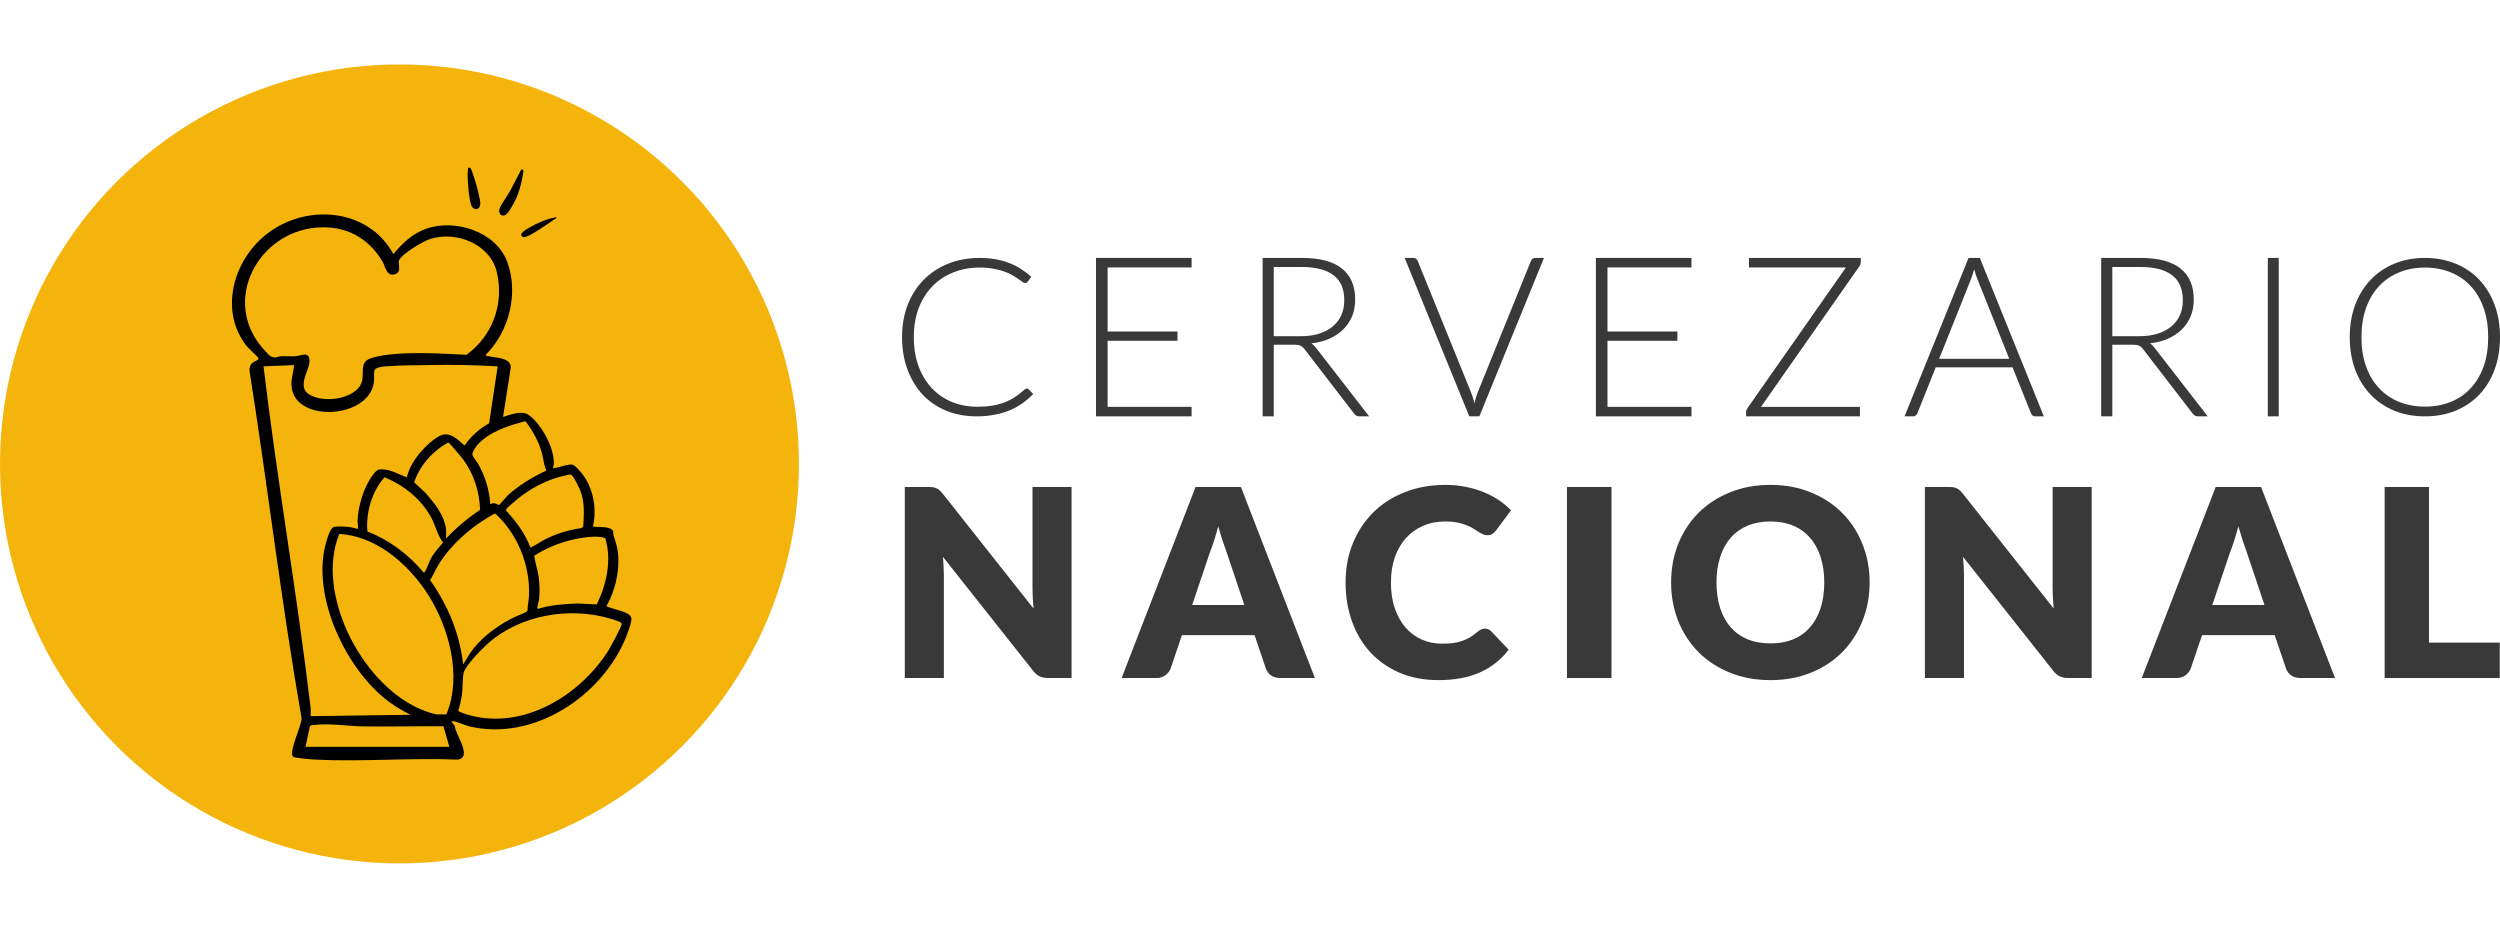 <svg width="194" height="73" viewBox="0 0 194 73" fill="none" xmlns="http://www.w3.org/2000/svg">
<circle cx="31" cy="36" r="31" fill="#F4B40C"/>
<g clip-path="url(#clip0_1479_8040)">
<path d="M48.422 47.489C48.234 47.403 47.066 47.109 47.059 47.031C47.789 45.764 48.171 44.004 47.9 42.557C47.83 42.18 47.697 41.857 47.598 41.497C47.572 41.403 47.611 41.281 47.572 41.205C47.359 40.802 46.404 40.934 46.007 40.859C46.309 39.626 46.087 38.15 45.396 37.078C45.219 36.803 44.747 36.194 44.463 36.074C44.152 35.941 43.249 36.349 42.883 36.329C42.942 36.244 42.965 36.121 42.972 36.019C43.056 34.809 41.99 32.862 41.012 32.191C40.587 31.898 39.947 32.078 39.486 32.208C39.336 32.251 39.186 32.299 39.037 32.353L39.611 28.679C39.812 27.733 38.536 27.794 37.878 27.635C37.761 27.607 37.699 27.709 37.73 27.49C39.529 25.691 40.256 22.722 39.357 20.307C38.487 17.969 35.291 16.954 33.062 17.754C31.97 18.146 31.259 18.854 30.523 19.712C28.521 16.052 23.544 15.757 20.498 18.323C18.062 20.373 17.038 24.165 19.126 26.836C19.27 27.021 20.038 27.716 20.055 27.787C20.122 28.073 19.337 27.933 19.362 28.771C20.78 37.748 21.833 46.785 23.405 55.736C23.419 56.292 22.376 58.364 22.744 58.719C22.85 58.82 24.16 58.931 24.445 58.945C28.081 59.124 31.86 58.799 35.512 58.945C36.722 58.78 35.289 56.924 35.293 56.333L35.025 55.996C35.093 55.978 35.154 55.965 35.197 55.967C35.355 55.973 36.123 56.292 36.396 56.359C41.397 57.572 46.75 54.016 48.603 49.387C48.729 49.071 48.941 48.469 48.993 48.145C49.056 47.755 48.715 47.623 48.423 47.49L48.422 47.489ZM46.968 41.754C47.483 43.501 47.079 45.295 46.313 46.904L44.788 46.827C43.768 46.888 42.737 46.927 41.754 47.25C41.691 47.209 41.7 47.186 41.703 47.123C41.711 46.957 41.818 46.66 41.84 46.465C41.894 45.959 41.867 45.256 41.797 44.748C41.721 44.201 41.52 43.66 41.458 43.119C42.606 42.398 43.888 41.921 45.225 41.728C45.8 41.646 46.402 41.583 46.968 41.753V41.754ZM43.3 37.04C43.434 37.001 44.212 36.806 44.281 36.823C44.502 36.877 44.98 37.92 45.072 38.174C45.378 39.027 45.31 39.954 45.262 40.841L45.119 40.984C44.107 41.111 43.119 41.43 42.211 41.898C42.063 41.975 41.204 42.523 41.158 42.484C40.759 41.42 40.055 40.456 39.278 39.635C39.206 39.493 39.569 39.237 39.667 39.145C40.689 38.2 41.969 37.426 43.301 37.04H43.3ZM40.776 32.683C41.327 33.412 41.788 34.224 42.04 35.106C42.175 35.574 42.186 36.072 42.404 36.512C41.328 37.016 40.306 37.63 39.412 38.427L38.728 39.195C38.497 39.078 38.292 38.956 38.049 39.142C37.98 38.057 37.675 37.051 37.16 36.093C37.032 35.855 36.755 35.531 36.669 35.326C36.587 35.129 36.946 34.636 37.085 34.486C38.011 33.474 39.5 33.017 40.776 32.683H40.776ZM34.615 41.096C34.487 39.972 33.728 39.07 33.017 38.247L32.14 37.425C32.58 36.105 33.578 35.002 34.781 34.33C34.87 34.35 35.786 35.444 35.916 35.617C36.77 36.752 37.21 38.156 37.255 39.565C36.302 40.197 35.422 40.938 34.634 41.771C34.585 41.551 34.64 41.317 34.615 41.096ZM34.377 42.101C34.082 42.444 33.744 42.831 33.509 43.215C33.311 43.537 33.167 44.039 32.983 44.348C32.95 44.405 32.959 44.436 32.871 44.421C31.679 43.011 30.227 41.913 28.513 41.246C28.378 39.79 28.856 38.137 29.839 37.036C31.3 37.629 32.558 38.631 33.375 40.001C33.779 40.676 33.909 41.466 34.377 42.101ZM24.578 17.661C26.794 17.483 28.562 18.419 29.686 20.302C29.907 20.672 29.981 21.485 30.649 21.281C31.2 21.112 30.867 20.429 30.961 20.211C31.183 19.696 32.807 18.732 33.363 18.55C35.38 17.889 38.034 18.929 38.553 21.114C39.139 23.585 38.217 26.071 36.195 27.537C34.565 27.44 32.795 27.349 31.16 27.434C30.539 27.467 28.886 27.603 28.442 27.976C27.845 28.481 28.487 29.408 27.762 30.166C26.924 31.04 24.989 31.235 23.97 30.595C23.065 30.026 23.943 28.772 24.006 28.171C24.108 27.174 23.388 27.604 22.97 27.637C22.618 27.663 22.243 27.628 21.885 27.637C21.547 27.645 21.367 27.861 20.989 27.64C20.878 27.576 20.47 27.123 20.355 26.989C17.199 23.295 20.023 18.026 24.578 17.66L24.578 17.661ZM20.45 28.429L22.82 28.331C22.785 28.863 22.599 29.319 22.617 29.869C22.712 32.74 28.21 32.565 28.946 29.97C29.251 28.895 28.53 28.54 29.975 28.426C31.05 28.341 32.254 28.349 33.331 28.327C35.095 28.29 36.862 28.327 38.618 28.43L37.957 32.847C37.202 33.277 36.532 33.856 36.051 34.578C35.519 34.104 34.897 33.448 34.144 33.812C33.404 34.17 32.447 35.199 32.035 35.911C31.835 36.256 31.66 36.657 31.562 37.042C30.888 36.787 30.279 36.397 29.529 36.419C29.258 36.427 29.093 36.649 28.931 36.861C28.233 37.771 27.777 39.301 27.747 40.44C27.744 40.557 27.841 41.022 27.732 41.042C27.516 40.98 27.243 40.91 27.022 40.885C26.813 40.862 26.058 40.83 25.896 40.898C25.63 41.009 25.464 41.584 25.373 41.865C24.057 45.941 26.662 51.578 29.819 54.173C30.35 54.609 31.078 55.091 31.86 55.468L24.103 55.573C24.091 55.361 24.127 55.141 24.103 54.929C23.055 46.075 21.502 37.278 20.45 28.429H20.45ZM23.709 57.95L24.05 56.361C24.124 56.253 24.237 56.275 24.345 56.261C25.589 56.104 26.961 56.353 28.197 56.369C30.268 56.396 32.343 56.345 34.414 56.359L34.866 57.95H23.709ZM34.882 54.757C34.808 55.002 34.72 55.244 34.614 55.477L34.576 55.43L33.882 55.439C30.721 54.745 28.157 51.723 26.894 48.877C25.888 46.606 25.363 43.8 26.331 41.432C29.058 41.599 31.391 43.526 32.921 45.699C34.639 48.138 35.756 51.821 34.882 54.757ZM33.377 45.023C33.658 44.552 33.875 44.039 34.179 43.581C35.051 42.265 36.366 41.075 37.705 40.256C37.821 40.185 38.355 39.837 38.431 39.852C40.172 41.421 41.16 43.911 41.048 46.247C41.03 46.625 40.931 47 40.938 47.381C40.879 47.543 40.229 47.739 40.029 47.836C38.801 48.433 37.632 49.229 36.761 50.301C36.447 50.688 36.209 51.144 35.942 51.562C35.675 49.184 34.762 46.97 33.378 45.024L33.377 45.023ZM47.165 50.556C44.942 54.015 40.586 56.641 36.431 55.5C36.297 55.464 35.573 55.24 35.556 55.161C35.682 54.767 35.776 54.362 35.842 53.953C35.909 53.535 35.893 52.422 35.991 52.164C36.232 51.525 37.394 50.344 37.921 49.884C40.435 47.687 44.304 47.059 47.441 48.033C47.603 48.084 48.217 48.245 48.244 48.4C48.276 48.578 47.33 50.298 47.165 50.556V50.556Z" fill="black"/>
<path d="M39.15 16.712C39.378 16.648 39.652 16.148 39.779 15.93C40.254 15.119 40.49 14.213 40.616 13.289C40.626 13.182 40.549 13.126 40.447 13.158C40.151 13.699 39.89 14.257 39.593 14.799C39.368 15.209 38.935 15.764 38.774 16.171C38.66 16.458 38.813 16.805 39.149 16.712H39.15Z" fill="black"/>
<path d="M37.269 15.725C37.209 15.181 36.884 13.982 36.684 13.461C36.635 13.334 36.528 12.898 36.35 13.021C36.197 13.128 36.355 15.784 36.664 16.097C36.949 16.385 37.316 16.165 37.268 15.725H37.269Z" fill="black"/>
<path d="M40.617 18.399C40.764 18.455 41.218 18.193 41.367 18.106C41.975 17.753 42.603 17.298 43.193 16.909C43.125 16.799 43.106 16.875 43.04 16.885C42.463 16.971 41.636 17.333 41.129 17.631C40.93 17.747 40.085 18.199 40.617 18.4V18.399Z" fill="black"/>
</g>
<path d="M188.487 49.867H193.981V52.614H185.048V37.79H188.487V49.867Z" fill="#393939"/>
<path d="M181.197 52.614H178.531C178.233 52.614 177.985 52.546 177.788 52.41C177.598 52.268 177.466 52.088 177.392 51.871L176.517 49.287H170.88L170.005 51.871C169.937 52.061 169.805 52.234 169.608 52.39C169.411 52.539 169.171 52.614 168.886 52.614H166.2L171.938 37.79H175.458L181.197 52.614ZM171.674 46.947H175.723L174.36 42.887C174.271 42.629 174.166 42.328 174.044 41.982C173.929 41.629 173.814 41.249 173.698 40.842C173.59 41.256 173.478 41.639 173.362 41.992C173.247 42.344 173.139 42.65 173.037 42.907L171.674 46.947Z" fill="#393939"/>
<path d="M151.184 37.79C151.334 37.79 151.459 37.797 151.561 37.81C151.663 37.824 151.754 37.851 151.835 37.892C151.917 37.925 151.995 37.976 152.07 38.044C152.144 38.112 152.229 38.204 152.324 38.319L159.365 47.221C159.337 46.937 159.317 46.662 159.303 46.397C159.29 46.126 159.283 45.872 159.283 45.634V37.79H162.315V52.614H160.524C160.26 52.614 160.036 52.573 159.853 52.492C159.67 52.41 159.493 52.261 159.324 52.044L152.334 43.213C152.354 43.471 152.371 43.725 152.385 43.976C152.398 44.22 152.405 44.451 152.405 44.668V52.614H149.373V37.79H151.184Z" fill="#393939"/>
<path d="M145.083 45.197C145.083 46.269 144.897 47.266 144.524 48.188C144.158 49.111 143.639 49.914 142.967 50.599C142.296 51.278 141.485 51.81 140.536 52.197C139.593 52.584 138.545 52.777 137.392 52.777C136.239 52.777 135.187 52.584 134.238 52.197C133.288 51.81 132.474 51.278 131.796 50.599C131.124 49.914 130.602 49.111 130.229 48.188C129.863 47.266 129.679 46.269 129.679 45.197C129.679 44.125 129.863 43.128 130.229 42.206C130.602 41.283 131.124 40.483 131.796 39.804C132.474 39.126 133.288 38.594 134.238 38.207C135.187 37.821 136.239 37.627 137.392 37.627C138.545 37.627 139.593 37.824 140.536 38.217C141.485 38.604 142.296 39.136 142.967 39.815C143.639 40.493 144.158 41.293 144.524 42.216C144.897 43.138 145.083 44.132 145.083 45.197ZM141.563 45.197C141.563 44.464 141.468 43.806 141.278 43.223C141.088 42.633 140.814 42.135 140.454 41.727C140.101 41.321 139.667 41.008 139.152 40.791C138.636 40.574 138.05 40.466 137.392 40.466C136.727 40.466 136.133 40.574 135.611 40.791C135.096 41.008 134.658 41.321 134.299 41.727C133.946 42.135 133.675 42.633 133.485 43.223C133.295 43.806 133.2 44.464 133.2 45.197C133.2 45.936 133.295 46.601 133.485 47.191C133.675 47.775 133.946 48.27 134.299 48.677C134.658 49.084 135.096 49.396 135.611 49.613C136.133 49.823 136.727 49.928 137.392 49.928C138.05 49.928 138.636 49.823 139.152 49.613C139.667 49.396 140.101 49.084 140.454 48.677C140.814 48.27 141.088 47.775 141.278 47.191C141.468 46.601 141.563 45.936 141.563 45.197Z" fill="#393939"/>
<path d="M125.054 52.614H121.595V37.79H125.054V52.614Z" fill="#393939"/>
<path d="M115.231 48.778C115.313 48.778 115.394 48.795 115.476 48.829C115.557 48.856 115.635 48.907 115.71 48.982L117.073 50.416C116.476 51.196 115.727 51.787 114.824 52.187C113.929 52.58 112.868 52.777 111.64 52.777C110.514 52.777 109.503 52.587 108.608 52.207C107.719 51.821 106.963 51.291 106.339 50.62C105.722 49.942 105.247 49.141 104.915 48.219C104.582 47.289 104.416 46.282 104.416 45.197C104.416 44.091 104.606 43.077 104.986 42.155C105.366 41.225 105.895 40.425 106.573 39.754C107.258 39.082 108.075 38.56 109.025 38.187C109.975 37.814 111.023 37.627 112.169 37.627C112.725 37.627 113.247 37.678 113.736 37.78C114.231 37.875 114.692 38.01 115.119 38.187C115.547 38.356 115.94 38.563 116.3 38.807C116.659 39.045 116.978 39.309 117.256 39.601L116.096 41.158C116.022 41.253 115.933 41.341 115.832 41.422C115.73 41.497 115.587 41.534 115.404 41.534C115.282 41.534 115.167 41.507 115.058 41.453C114.95 41.398 114.835 41.334 114.712 41.26C114.59 41.178 114.455 41.093 114.306 41.005C114.163 40.91 113.99 40.825 113.787 40.751C113.59 40.669 113.356 40.602 113.085 40.547C112.82 40.493 112.508 40.466 112.149 40.466C111.525 40.466 110.955 40.578 110.439 40.802C109.924 41.019 109.479 41.334 109.106 41.748C108.74 42.155 108.452 42.65 108.242 43.233C108.038 43.817 107.936 44.471 107.936 45.197C107.936 45.957 108.038 46.632 108.242 47.222C108.452 47.812 108.733 48.31 109.086 48.717C109.446 49.117 109.863 49.423 110.338 49.633C110.812 49.843 111.321 49.948 111.864 49.948C112.176 49.948 112.461 49.935 112.718 49.908C112.976 49.874 113.213 49.819 113.431 49.745C113.654 49.67 113.865 49.575 114.061 49.46C114.265 49.338 114.468 49.189 114.672 49.012C114.753 48.944 114.841 48.89 114.936 48.85C115.031 48.802 115.13 48.778 115.231 48.778Z" fill="#393939"/>
<path d="M102.035 52.614H99.369C99.07 52.614 98.823 52.546 98.626 52.41C98.436 52.268 98.304 52.088 98.229 51.871L97.354 49.287H91.718L90.843 51.871C90.775 52.061 90.643 52.234 90.446 52.39C90.249 52.539 90.008 52.614 89.724 52.614H87.038L92.776 37.79H96.296L102.035 52.614ZM92.511 46.947H96.561L95.198 42.887C95.109 42.629 95.004 42.328 94.882 41.982C94.767 41.629 94.651 41.249 94.536 40.842C94.428 41.256 94.316 41.639 94.2 41.992C94.085 42.344 93.977 42.65 93.875 42.907L92.511 46.947Z" fill="#393939"/>
<path d="M72.023 37.79C72.172 37.79 72.297 37.797 72.399 37.81C72.501 37.824 72.593 37.851 72.674 37.892C72.755 37.925 72.833 37.976 72.908 38.044C72.983 38.112 73.067 38.204 73.162 38.319L80.203 47.221C80.176 46.937 80.155 46.662 80.142 46.397C80.128 46.126 80.121 45.872 80.121 45.634V37.79H83.153V52.614H81.363C81.098 52.614 80.874 52.573 80.691 52.492C80.508 52.41 80.332 52.261 80.162 52.044L73.172 43.213C73.193 43.471 73.21 43.725 73.223 43.976C73.237 44.22 73.244 44.451 73.244 44.668V52.614H70.212V37.79H72.023Z" fill="#393939"/>
<path d="M194 26.162C194 27.092 193.859 27.936 193.576 28.696C193.294 29.45 192.897 30.096 192.384 30.634C191.871 31.167 191.258 31.581 190.543 31.876C189.829 32.165 189.037 32.309 188.167 32.309C187.308 32.309 186.522 32.165 185.807 31.876C185.093 31.581 184.479 31.167 183.967 30.634C183.454 30.096 183.053 29.45 182.765 28.696C182.483 27.936 182.342 27.092 182.342 26.162C182.342 25.238 182.483 24.4 182.765 23.646C183.053 22.886 183.454 22.24 183.967 21.707C184.479 21.169 185.093 20.752 185.807 20.457C186.522 20.163 187.308 20.015 188.167 20.015C189.037 20.015 189.829 20.163 190.543 20.457C191.258 20.747 191.871 21.16 192.384 21.699C192.897 22.237 193.294 22.886 193.576 23.646C193.859 24.4 194 25.238 194 26.162ZM193.084 26.162C193.084 25.323 192.966 24.57 192.73 23.901C192.493 23.232 192.159 22.665 191.727 22.2C191.301 21.736 190.785 21.381 190.18 21.138C189.575 20.888 188.904 20.764 188.167 20.764C187.441 20.764 186.775 20.888 186.17 21.138C185.571 21.381 185.053 21.736 184.615 22.2C184.183 22.665 183.846 23.232 183.604 23.901C183.367 24.57 183.249 25.323 183.249 26.162C183.249 27.007 183.367 27.764 183.604 28.433C183.846 29.096 184.183 29.66 184.615 30.124C185.053 30.589 185.571 30.943 186.17 31.187C186.775 31.431 187.441 31.553 188.167 31.553C188.904 31.553 189.575 31.431 190.18 31.187C190.785 30.943 191.301 30.589 191.727 30.124C192.159 29.66 192.493 29.096 192.73 28.433C192.966 27.764 193.084 27.007 193.084 26.162Z" fill="#393939"/>
<path d="M176.831 32.309H175.983V20.015H176.831V32.309Z" fill="#393939"/>
<path d="M163.917 26.749V32.309H163.053V20.015H166.111C167.494 20.015 168.528 20.291 169.211 20.841C169.894 21.385 170.236 22.188 170.236 23.247C170.236 23.717 170.157 24.145 169.999 24.533C169.84 24.921 169.612 25.263 169.313 25.559C169.019 25.848 168.663 26.089 168.245 26.28C167.827 26.465 167.356 26.587 166.831 26.645C166.966 26.732 167.088 26.847 167.195 26.992L171.32 32.309H170.566C170.476 32.309 170.397 32.292 170.329 32.257C170.267 32.223 170.205 32.165 170.143 32.084L166.306 27.096C166.21 26.969 166.105 26.879 165.992 26.827C165.885 26.775 165.716 26.749 165.484 26.749H163.917ZM163.917 26.089H166.001C166.532 26.089 167.006 26.025 167.424 25.897C167.847 25.764 168.203 25.576 168.491 25.333C168.785 25.089 169.008 24.797 169.16 24.455C169.313 24.113 169.389 23.728 169.389 23.3C169.389 22.425 169.109 21.776 168.55 21.353C167.991 20.931 167.178 20.719 166.111 20.719H163.917V26.089Z" fill="#393939"/>
<path d="M158.602 32.309H157.924C157.844 32.309 157.778 32.289 157.727 32.249C157.675 32.202 157.635 32.144 157.607 32.075L156.174 28.504H150.211L148.787 32.075C148.764 32.139 148.724 32.194 148.667 32.24C148.61 32.286 148.541 32.309 148.461 32.309H147.792L152.759 20.015H153.634L158.602 32.309ZM150.477 27.844H155.917L153.437 21.631C153.397 21.533 153.357 21.423 153.317 21.301C153.277 21.174 153.237 21.041 153.197 20.902C153.157 21.041 153.117 21.174 153.077 21.301C153.037 21.423 152.997 21.536 152.957 21.64L150.477 27.844Z" fill="#393939"/>
<path d="M144.4 20.015V20.32C144.4 20.441 144.361 20.56 144.281 20.676L136.653 31.571H144.332V32.309H135.498V31.988C135.498 31.878 135.532 31.774 135.6 31.675L143.245 20.754H135.719V20.015H144.4Z" fill="#393939"/>
<path d="M131.258 20.015V20.754H124.741V25.724H130.165V26.445H124.741V31.571H131.258V32.309H123.84V20.015H131.258Z" fill="#393939"/>
<path d="M109.002 20.015H109.697C109.778 20.015 109.843 20.038 109.895 20.085C109.946 20.125 109.987 20.18 110.015 20.25L114.154 30.45C114.263 30.717 114.351 31 114.42 31.302C114.483 30.989 114.566 30.705 114.669 30.45L118.799 20.25C118.828 20.186 118.868 20.131 118.919 20.085C118.976 20.038 119.045 20.015 119.125 20.015H119.812L114.798 32.309H114.016L109.002 20.015Z" fill="#393939"/>
<path d="M98.844 26.749V32.309H97.98V20.015H101.037C102.421 20.015 103.454 20.291 104.137 20.841C104.821 21.385 105.162 22.188 105.162 23.247C105.162 23.717 105.083 24.145 104.925 24.533C104.767 24.921 104.538 25.263 104.239 25.559C103.945 25.848 103.59 26.089 103.172 26.28C102.754 26.465 102.282 26.587 101.757 26.645C101.893 26.732 102.014 26.847 102.122 26.992L106.246 32.309H105.493C105.402 32.309 105.323 32.292 105.255 32.257C105.193 32.223 105.131 32.165 105.069 32.084L101.232 27.096C101.136 26.969 101.032 26.879 100.919 26.827C100.812 26.775 100.642 26.749 100.411 26.749H98.844ZM98.844 26.089H100.927C101.458 26.089 101.932 26.025 102.35 25.897C102.774 25.764 103.129 25.576 103.417 25.333C103.711 25.089 103.934 24.797 104.087 24.455C104.239 24.113 104.315 23.728 104.315 23.3C104.315 22.425 104.036 21.776 103.477 21.353C102.918 20.931 102.105 20.719 101.037 20.719H98.844V26.089Z" fill="#393939"/>
<path d="M92.468 20.015V20.754H85.95V25.724H91.375V26.445H85.95V31.571H92.468V32.309H85.049V20.015H92.468Z" fill="#393939"/>
<path d="M79.679 30.151C79.737 30.151 79.786 30.171 79.827 30.211L80.174 30.576C79.919 30.842 79.641 31.083 79.34 31.298C79.039 31.508 78.709 31.689 78.35 31.842C77.996 31.989 77.606 32.102 77.177 32.182C76.754 32.267 76.288 32.309 75.778 32.309C74.927 32.309 74.144 32.165 73.432 31.876C72.725 31.581 72.117 31.168 71.607 30.635C71.103 30.097 70.71 29.449 70.426 28.69C70.142 27.931 70 27.087 70 26.158C70 25.246 70.145 24.413 70.434 23.66C70.73 22.907 71.141 22.261 71.668 21.723C72.201 21.179 72.835 20.76 73.571 20.465C74.312 20.165 75.129 20.015 76.021 20.015C76.467 20.015 76.876 20.049 77.246 20.117C77.617 20.179 77.962 20.273 78.28 20.398C78.605 20.516 78.909 20.666 79.193 20.848C79.476 21.029 79.754 21.239 80.027 21.477L79.757 21.859C79.711 21.927 79.639 21.961 79.54 21.961C79.488 21.961 79.421 21.933 79.34 21.876C79.259 21.814 79.155 21.74 79.028 21.655C78.906 21.564 78.755 21.468 78.576 21.366C78.402 21.258 78.193 21.162 77.95 21.077C77.707 20.986 77.426 20.913 77.107 20.856C76.789 20.794 76.427 20.763 76.021 20.763C75.274 20.763 74.588 20.89 73.962 21.145C73.336 21.394 72.798 21.754 72.346 22.224C71.894 22.689 71.541 23.255 71.286 23.923C71.037 24.586 70.912 25.331 70.912 26.158C70.912 27.008 71.037 27.767 71.286 28.435C71.535 29.103 71.88 29.67 72.32 30.134C72.76 30.593 73.278 30.947 73.875 31.196C74.478 31.44 75.129 31.561 75.83 31.561C76.27 31.561 76.661 31.533 77.003 31.477C77.351 31.42 77.669 31.335 77.959 31.222C78.248 31.108 78.518 30.97 78.767 30.805C79.016 30.641 79.262 30.448 79.505 30.228C79.534 30.205 79.56 30.188 79.584 30.177C79.612 30.16 79.644 30.151 79.679 30.151Z" fill="#393939"/>
<defs>
<clipPath id="clip0_1479_8040">
<rect width="31" height="46" fill="white" transform="translate(18 13)"/>
</clipPath>
</defs>
</svg>

